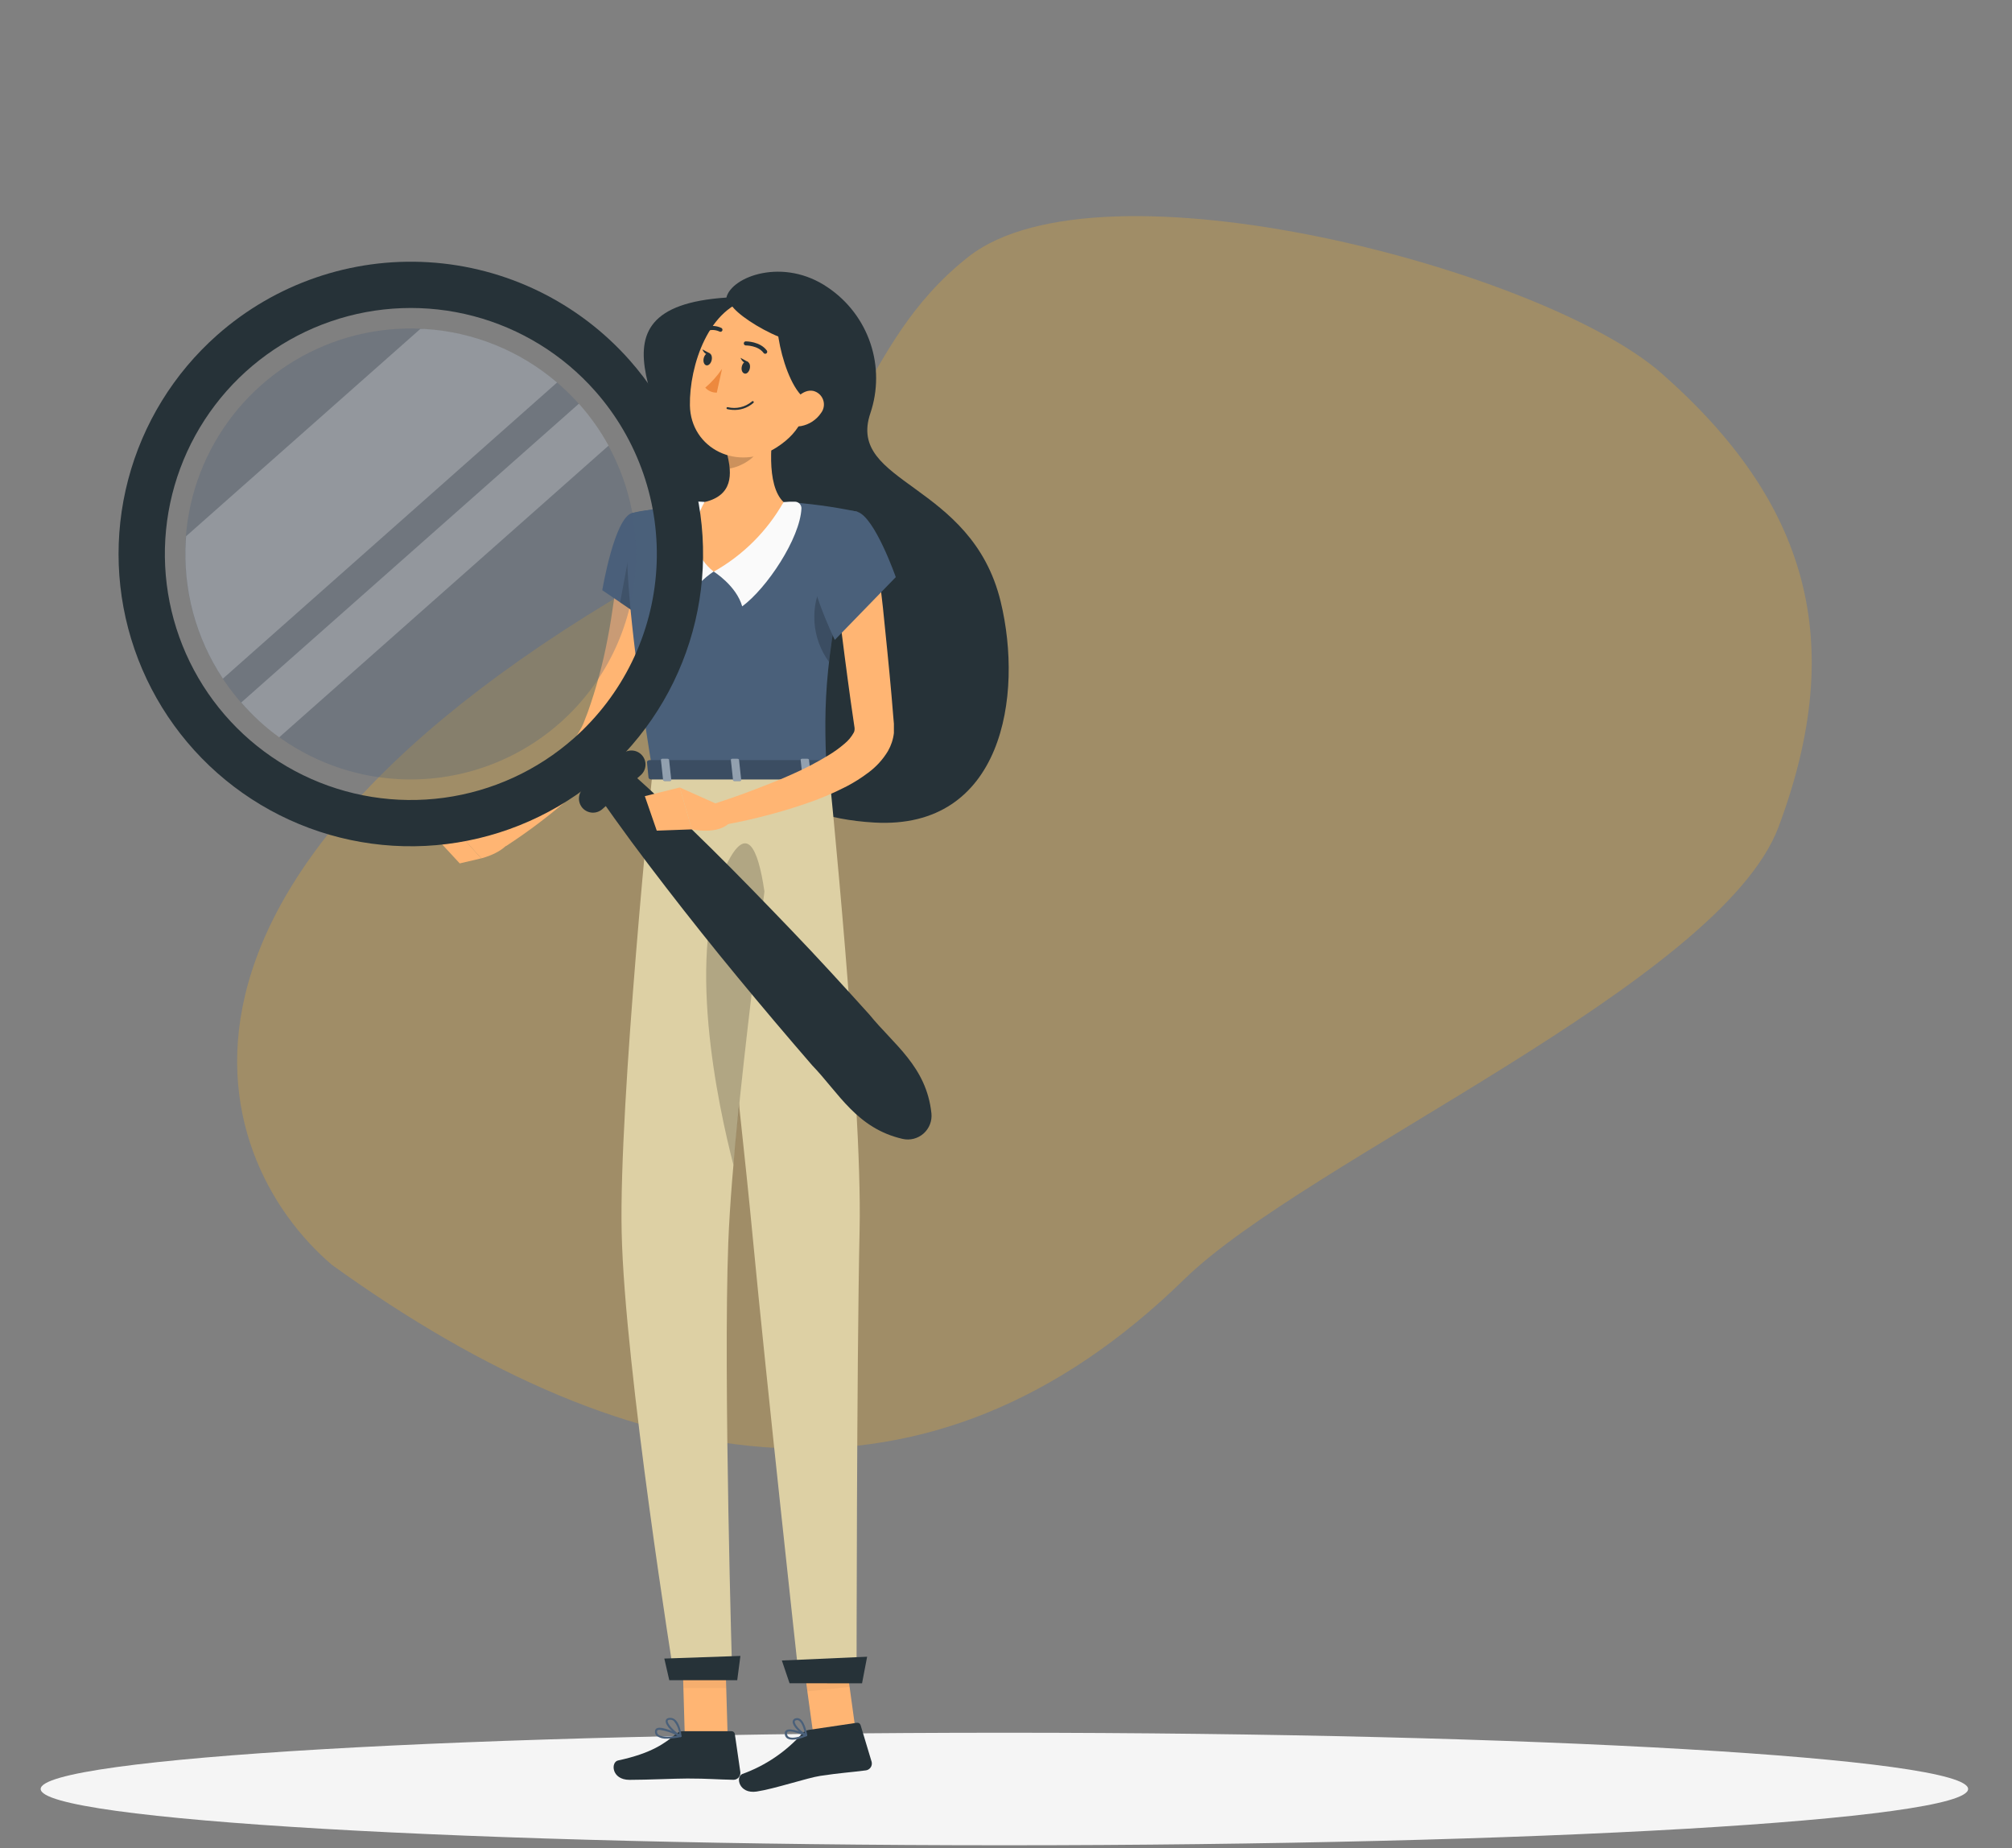 <svg width="625" height="574" viewBox="0 0 625 574" fill="none" xmlns="http://www.w3.org/2000/svg">
<rect x="0" y="0" width="625" height="574" fill="#808080" stroke="none"/>
<path opacity="0.8" d="M300.736 79.83C341.92 47.309 479.487 83.778 516.075 115.903C561.492 155.808 574.151 199.02 552.478 256.872C534.347 305.124 405.742 360.371 367.897 397.333C288.72 474.691 198.028 461.242 103.139 392.903C63.975 359.513 33.039 267.812 222.603 168.133C269.124 145.916 264.808 108.196 300.736 79.83Z" fill="#A89060"/>
<path d="M312 573.152C477.335 573.152 611.366 565.327 611.366 555.674C611.366 546.021 477.335 538.196 312 538.196C146.665 538.196 12.634 546.021 12.634 555.674C12.634 565.327 146.665 573.152 312 573.152Z" fill="#F5F5F5"/>
<path d="M225.644 92.428C227.188 85.928 243.338 79.752 257.234 89.34C263.394 93.511 268.015 99.589 270.385 106.641C272.756 113.692 272.747 121.327 270.358 128.372C262.901 150.451 301.825 149.633 310.842 186.859C317.96 216.195 311.367 257.744 271.64 255.49C211.007 252.047 216.241 192.788 213.585 161.645C210.93 130.503 177.842 95.578 225.644 92.428Z" fill="#263238"/>
<path d="M205.618 175.573C205.356 180.081 204.831 184.203 204.244 188.48C203.657 192.757 202.839 196.941 201.928 201.141C201.017 205.341 199.983 209.541 198.67 213.678C197.403 217.878 195.897 222.002 194.162 226.03L192.803 229.118C192.602 229.566 192.232 230.246 191.954 230.817C191.676 231.388 191.305 231.913 190.981 232.469C189.711 234.449 188.297 236.332 186.751 238.105C183.874 241.397 180.779 244.492 177.487 247.369C171.104 253.01 164.313 258.171 157.168 262.809L153.061 257.312C155.963 254.502 158.928 251.599 161.784 248.696C164.641 245.794 167.466 242.845 170.153 239.849C172.8 236.945 175.299 233.91 177.641 230.755C178.712 229.278 179.681 227.73 180.544 226.123C180.714 225.768 180.93 225.397 181.069 225.058C181.208 224.718 181.362 224.44 181.532 223.931L182.582 221.213C185.231 213.752 187.296 206.097 188.758 198.316C189.545 194.394 190.117 190.41 190.703 186.442C191.29 182.474 191.738 178.383 192.077 174.615L205.618 175.573Z" fill="#FFB573"/>
<path d="M196.354 159.361C190.873 160.75 187.09 183.323 187.09 183.323L208.073 197.59C208.073 197.59 216.704 170.832 212.474 164.795C208.027 158.496 204.352 157.322 196.354 159.361Z" fill="#4A607A"/>
<path opacity="0.2" d="M196.848 164.394L192.633 187.152L201.125 192.911L196.848 164.394Z" fill="black"/>
<path d="M155.562 255.428L141.434 257.682L149.494 266.607C149.494 266.607 157.816 264.708 159.283 259.381L155.562 255.428Z" fill="#FFB573"/>
<path d="M134.749 259.458L142.808 268.181L149.494 266.606L141.434 257.682L134.749 259.458Z" fill="#FFB573"/>
<path d="M226.03 539.246H212.721L211.825 508.428H225.134L226.03 539.246Z" fill="#FFB573"/>
<path d="M266.11 539.901L252.8 539.893L248.547 509.073L261.856 509.082L266.11 539.901Z" fill="#FFB573"/>
<path d="M251.359 537.301L266.136 535.108C266.392 535.064 266.655 535.115 266.876 535.252C267.096 535.388 267.259 535.6 267.335 535.848L270.771 547.264C270.839 547.552 270.848 547.851 270.795 548.143C270.743 548.434 270.631 548.712 270.466 548.957C270.301 549.203 270.087 549.412 269.837 549.572C269.588 549.731 269.308 549.837 269.015 549.882C263.852 550.555 261.322 550.621 254.817 551.596C250.819 552.195 240.567 555.64 235.041 556.465C229.515 557.29 228.414 551.868 230.6 551.011C237.778 548.419 244.193 544.07 249.257 538.36C249.818 537.779 250.558 537.406 251.359 537.301Z" fill="#263238"/>
<path d="M212.258 537.718H227.219C227.473 537.711 227.721 537.799 227.915 537.965C228.109 538.13 228.235 538.361 228.269 538.613L229.983 550.456C230.013 550.754 229.98 551.055 229.887 551.34C229.794 551.625 229.642 551.887 229.441 552.109C229.24 552.332 228.995 552.51 228.722 552.632C228.448 552.754 228.152 552.817 227.852 552.818C222.633 552.725 220.132 552.417 213.539 552.417C209.494 552.417 201.187 552.833 195.551 552.833C189.916 552.833 189.669 547.321 191.985 546.812C202.422 544.573 206.529 541.485 210.034 538.536C210.655 538.009 211.443 537.719 212.258 537.718V537.718Z" fill="#263238"/>
<g opacity="0.2">
<path opacity="0.2" d="M211.841 508.443L212.288 524.331H225.598L225.15 508.443H211.841Z" fill="black"/>
<path opacity="0.2" d="M260.128 508.37L246.88 509.796L250.787 525.364L264.019 523.934L260.128 508.37Z" fill="black"/>
</g>
<path d="M196.354 159.36C196.354 159.36 190.008 161.584 202.716 239.648H256.756C255.845 217.646 255.829 204.136 266.344 158.944C258.776 157.357 251.103 156.325 243.385 155.856C235.217 155.268 227.018 155.268 218.85 155.856C208.305 156.952 196.354 159.36 196.354 159.36Z" fill="#4A607A"/>
<path opacity="0.2" d="M261.882 176.838C256.987 178.058 252.463 183.4 253.004 193.236C253.308 197.697 254.871 201.98 257.512 205.588C258.377 198.022 259.828 189.237 262.144 177.996L261.882 176.838Z" fill="black"/>
<path d="M221.691 177.533C221.691 177.533 228.717 181.872 230.554 188.341C238.181 182.752 248.542 167.204 248.958 157.894C248.96 157.623 248.909 157.354 248.807 157.103C248.704 156.852 248.553 156.624 248.362 156.432C248.172 156.239 247.945 156.087 247.694 155.983C247.444 155.878 247.176 155.825 246.905 155.825C245.729 155.795 244.553 155.846 243.385 155.979L221.691 177.533Z" fill="#FAFAFA"/>
<path d="M221.691 177.533C221.691 177.533 214.666 181.872 212.829 188.341C204.63 182.335 209.185 162.51 213.879 155.917C215.531 155.743 217.198 155.743 218.85 155.917L221.691 177.533Z" fill="#FAFAFA"/>
<path d="M240.976 128.311C239.432 136.2 237.888 150.668 243.4 155.948C238.279 165 230.777 172.476 221.707 177.564C210.76 168.825 218.866 155.948 218.866 155.948C227.667 153.848 227.435 147.302 225.907 141.172L240.976 128.311Z" fill="#FFB573"/>
<path opacity="0.2" d="M234.8 133.56L225.876 141.172C226.261 142.597 226.514 144.055 226.632 145.526C229.998 145.032 235.294 142.176 236.02 138.516C236.344 136.787 235.109 134.378 234.8 133.56Z" fill="black"/>
<path d="M254.193 115.619C250.549 128.31 249.267 133.761 241.3 138.933C229.319 146.653 214.527 139.427 214.311 125.902C214.11 113.72 220.116 95.022 233.858 92.69C236.884 92.162 239.995 92.416 242.894 93.43C245.794 94.443 248.386 96.181 250.424 98.48C252.462 100.778 253.878 103.559 254.538 106.559C255.198 109.559 255.079 112.678 254.193 115.619Z" fill="#FFB573"/>
<path d="M226.787 93.817C227.389 98.11 250.888 111.913 255.351 104.718C259.813 97.523 253.39 92.104 243.385 90.73C237.662 89.831 231.804 90.921 226.787 93.817V93.817Z" fill="#263238"/>
<path d="M242.103 96.149C239.216 99.947 245.33 127.307 254.084 124.728C262.839 122.15 262.437 113.395 256.354 105.32C252.912 100.595 247.83 97.324 242.103 96.149Z" fill="#263238"/>
<path d="M202.715 239.679C202.715 239.679 192.216 342.232 193.112 382.762C194.023 424.975 209.494 521.258 209.494 521.258H227.481C227.481 521.258 224.64 427.445 226.231 385.989C227.96 340.796 242.319 239.679 242.319 239.679H202.715Z" fill="#DDD0A4"/>
<path d="M257.42 238.784C257.42 238.784 267.919 341.336 267.023 381.866C266.112 424.079 266.081 520.363 266.081 520.363H248.094C248.094 520.363 237.888 427.152 233.904 385.093C229.552 339.144 217.816 238.784 217.816 238.784H257.42Z" fill="#DDD0A4"/>
<path d="M229.01 521.891H207.904L206.36 515.16L229.998 514.341L229.01 521.891Z" fill="#263238"/>
<path opacity="0.2" d="M225.804 268.291C212.526 294.987 223.133 343.7 227.827 361.827C230.236 334.606 234.296 301.333 237.461 276.906C235.439 263.072 231.919 255.97 225.804 268.291Z" fill="black"/>
<path d="M267.782 522.852L245.269 522.831L242.874 515.761L269.362 514.59L267.782 522.852Z" fill="#263238"/>
<path d="M67.446 104.085C54 115.986 44.384 131.606 39.816 148.972C35.247 166.337 35.931 184.667 41.78 201.644C47.629 218.62 58.381 233.481 72.676 244.347C86.972 255.213 104.168 261.596 122.091 262.689C140.014 263.782 157.858 259.535 173.368 250.486C188.877 241.437 201.355 227.992 209.223 211.852C217.091 195.711 219.996 177.6 217.571 159.808C215.145 142.017 207.499 125.344 195.598 111.898C179.637 93.872 157.171 82.923 133.139 81.457C109.108 79.992 85.478 88.132 67.446 104.085V104.085ZM178.259 229.304C166.94 239.318 152.906 245.751 137.931 247.79C122.956 249.828 107.713 247.38 94.13 240.756C80.546 234.131 69.232 223.627 61.618 210.572C54.004 197.518 50.432 182.498 51.354 167.413C52.276 152.329 57.651 137.856 66.798 125.826C75.945 113.796 88.454 104.748 102.744 99.827C117.033 94.906 132.461 94.333 147.076 98.18C161.691 102.027 174.837 110.121 184.852 121.44C191.501 128.955 196.606 137.706 199.873 147.194C203.14 156.682 204.507 166.721 203.895 176.737C203.283 186.753 200.704 196.551 196.305 205.57C191.906 214.589 185.774 222.654 178.259 229.304V229.304Z" fill="#263238"/>
<path opacity="0.3" d="M123.354 241.98C109.524 241.148 96.252 236.232 85.217 227.856C74.181 219.479 65.878 208.018 61.358 194.921C56.837 181.825 56.303 167.682 59.822 154.282C63.341 140.881 70.755 128.826 81.127 119.64C91.499 110.455 104.362 104.552 118.09 102.678C131.817 100.804 145.792 103.044 158.246 109.115C170.7 115.185 181.074 124.812 188.055 136.78C195.036 148.747 198.312 162.516 197.466 176.344C196.329 194.871 187.886 212.19 173.99 224.496C160.094 236.802 141.883 243.091 123.354 241.98V241.98Z" fill="#4A607A"/>
<g opacity="0.5">
<path opacity="0.5" d="M131.877 102.17H130.565L57.811 166.555L57.719 167.868C56.775 183.049 60.819 198.122 69.237 210.791L173.04 118.815C161.498 108.931 147.044 103.087 131.877 102.17V102.17Z" fill="#FAFAFA"/>
<path opacity="0.5" d="M179.818 125.392L74.934 218.202C78.437 222.247 82.395 225.874 86.73 229.01L189.036 138.423C186.47 133.742 183.377 129.37 179.818 125.392V125.392Z" fill="#FAFAFA"/>
</g>
<path d="M199.056 240.745L187.106 251.321C186.237 252.088 185.099 252.48 183.941 252.411C182.784 252.341 181.701 251.816 180.93 250.951V250.951C180.17 250.078 179.783 248.942 179.853 247.787C179.922 246.632 180.442 245.55 181.3 244.775L193.251 234.198C194.122 233.433 195.261 233.044 196.419 233.116C197.576 233.188 198.658 233.716 199.427 234.584V234.584C200.193 235.451 200.585 236.586 200.515 237.741C200.446 238.896 199.921 239.976 199.056 240.745V240.745Z" fill="#263238"/>
<path d="M194.656 238.784C203.657 246.704 212.273 254.98 220.78 263.364C229.288 271.748 237.595 280.348 245.809 288.902C254.023 297.456 262.082 306.287 270.08 315.15C277.584 324.414 287.805 331.269 289.334 345.814C289.454 346.977 289.295 348.152 288.87 349.241C288.445 350.331 287.768 351.304 286.892 352.079C286.017 352.855 284.97 353.411 283.837 353.701C282.705 353.992 281.519 354.008 280.379 353.75C266.112 350.461 260.569 339.483 252.293 330.899C244.491 321.892 236.802 312.803 229.226 303.632C221.65 294.46 214.213 285.14 206.915 275.67C199.628 266.22 192.463 256.663 185.685 246.766C184.815 245.554 184.425 244.063 184.59 242.58C184.754 241.097 185.462 239.728 186.577 238.736C187.691 237.744 189.133 237.2 190.625 237.209C192.117 237.218 193.553 237.779 194.656 238.784Z" fill="#263238"/>
<path d="M232.916 114.476C232.685 115.526 231.944 116.252 231.249 116.02C230.554 115.789 230.199 114.893 230.43 113.859C230.662 112.824 231.403 112.083 232.098 112.315C232.793 112.546 233.148 113.426 232.916 114.476Z" fill="#263238"/>
<path d="M221.074 111.852C220.842 112.901 220.086 113.627 219.406 113.473C218.727 113.318 218.356 112.346 218.588 111.296C218.82 110.246 219.561 109.52 220.256 109.675C220.95 109.829 221.306 110.802 221.074 111.852Z" fill="#263238"/>
<path d="M220.549 109.798L218.187 108.517C218.187 108.517 219.036 110.771 220.549 109.798Z" fill="#263238"/>
<path d="M224.301 114.554C222.836 116.733 221.08 118.702 219.082 120.405C219.531 120.908 220.084 121.306 220.703 121.573C221.321 121.84 221.991 121.968 222.664 121.949L224.301 114.554Z" fill="#ED893E"/>
<path d="M227.466 127.307C226.946 127.27 226.43 127.193 225.922 127.075C225.882 127.066 225.845 127.049 225.812 127.026C225.779 127.002 225.751 126.972 225.729 126.938C225.708 126.904 225.693 126.865 225.687 126.825C225.68 126.785 225.681 126.744 225.69 126.705C225.699 126.665 225.716 126.628 225.74 126.595C225.763 126.562 225.793 126.534 225.828 126.512C225.862 126.491 225.9 126.476 225.94 126.469C225.98 126.463 226.021 126.464 226.061 126.473C227.359 126.788 228.712 126.794 230.013 126.491C231.313 126.188 232.524 125.585 233.549 124.728C233.575 124.688 233.61 124.653 233.652 124.627C233.693 124.602 233.739 124.586 233.787 124.581C233.836 124.575 233.884 124.581 233.93 124.597C233.976 124.613 234.018 124.639 234.052 124.674C234.086 124.708 234.112 124.749 234.128 124.795C234.145 124.841 234.15 124.89 234.145 124.938C234.14 124.986 234.124 125.033 234.098 125.074C234.072 125.115 234.038 125.15 233.997 125.176C233.104 125.946 232.066 126.531 230.945 126.896C229.824 127.262 228.641 127.402 227.466 127.307Z" fill="#263238"/>
<path d="M255.042 128.28C254.33 129.33 253.419 130.229 252.359 130.926C251.299 131.623 250.112 132.103 248.866 132.34C245.531 132.958 244.234 129.901 245.361 126.921C246.411 124.234 249.437 120.745 252.649 121.424C253.348 121.598 253.993 121.943 254.525 122.429C255.058 122.914 255.461 123.525 255.699 124.205C255.936 124.885 256.001 125.614 255.886 126.325C255.771 127.037 255.481 127.708 255.042 128.28V128.28Z" fill="#FFB573"/>
<path d="M237.888 109.86C237.762 109.898 237.628 109.896 237.504 109.855C237.379 109.813 237.271 109.734 237.193 109.628C235.479 107.266 231.712 107.297 231.681 107.297C231.513 107.297 231.352 107.23 231.233 107.111C231.115 106.993 231.048 106.832 231.048 106.664C231.046 106.581 231.06 106.499 231.091 106.423C231.121 106.346 231.166 106.276 231.223 106.217C231.281 106.158 231.35 106.111 231.426 106.079C231.502 106.047 231.583 106.031 231.666 106.031C231.851 106.031 236.112 106.031 238.212 108.887C238.31 109.023 238.35 109.191 238.324 109.356C238.298 109.521 238.208 109.668 238.073 109.767L237.888 109.86Z" fill="#263238"/>
<path d="M218.604 103.174C218.494 103.166 218.389 103.131 218.297 103.072C218.206 103.013 218.13 102.931 218.079 102.835C218.003 102.685 217.99 102.512 218.042 102.353C218.094 102.193 218.207 102.061 218.357 101.985C219.239 101.512 220.222 101.255 221.223 101.236C222.224 101.218 223.216 101.437 224.116 101.877C224.258 101.964 224.361 102.102 224.405 102.263C224.448 102.424 224.427 102.596 224.347 102.742C224.263 102.887 224.125 102.993 223.963 103.037C223.801 103.08 223.628 103.057 223.483 102.974C222.766 102.636 221.98 102.472 221.188 102.496C220.397 102.52 219.622 102.732 218.928 103.113C218.825 103.155 218.715 103.176 218.604 103.174V103.174Z" fill="#263238"/>
<path d="M244.716 540.038L244.531 539.962C244.28 539.786 244.079 539.548 243.947 539.272C243.815 538.996 243.755 538.69 243.775 538.385C243.759 538.194 243.796 538.003 243.88 537.832C243.965 537.661 244.095 537.516 244.256 537.414C245.682 536.496 250.076 538.478 250.565 538.711C250.623 538.732 250.673 538.773 250.705 538.825C250.738 538.878 250.753 538.94 250.746 539.002C250.743 539.064 250.723 539.123 250.687 539.174C250.652 539.224 250.603 539.264 250.546 539.287C249.001 539.923 246.169 540.849 244.716 540.038ZM249.657 538.973C247.87 538.242 245.402 537.466 244.656 537.944C244.589 537.996 244.538 538.064 244.506 538.142C244.474 538.219 244.463 538.304 244.474 538.387C244.459 538.591 244.495 538.795 244.579 538.981C244.664 539.167 244.793 539.329 244.956 539.452C245.695 539.971 247.431 539.764 249.657 538.973V538.973Z" fill="#4A607A"/>
<path d="M249.899 539.073C248.446 538.262 246.115 536.09 246.235 534.737C246.248 534.487 246.347 534.249 246.514 534.063C246.681 533.876 246.908 533.753 247.155 533.713C247.387 533.645 247.631 533.63 247.869 533.667C248.107 533.704 248.335 533.793 248.535 533.927C250.153 534.989 250.736 538.782 250.769 538.945C250.772 538.999 250.764 539.052 250.743 539.102C250.723 539.151 250.692 539.195 250.652 539.231C250.607 539.264 250.555 539.285 250.499 539.291C250.444 539.298 250.388 539.29 250.336 539.269C250.185 539.217 250.039 539.152 249.899 539.073V539.073ZM248.122 534.408C247.878 534.275 247.593 534.242 247.325 534.316C246.932 534.422 246.87 534.613 246.874 534.765C246.827 535.697 248.626 537.618 250.031 538.426C249.777 537.171 249.163 535.085 248.201 534.458L248.122 534.408Z" fill="#4A607A"/>
<path d="M207.27 540.033C206.133 540.141 204.993 539.852 204.043 539.215C203.827 539.025 203.662 538.785 203.562 538.515C203.463 538.246 203.432 537.956 203.472 537.671C203.479 537.498 203.531 537.33 203.623 537.184C203.715 537.038 203.844 536.918 203.997 536.837C205.634 535.926 210.945 538.644 211.532 538.953C211.589 538.983 211.637 539.031 211.667 539.088C211.697 539.146 211.709 539.212 211.702 539.277C211.696 539.342 211.668 539.403 211.623 539.45C211.578 539.498 211.519 539.529 211.455 539.539C210.079 539.838 208.678 540.003 207.27 540.033V540.033ZM204.893 537.285C204.691 537.273 204.49 537.31 204.306 537.393C204.245 537.428 204.194 537.477 204.156 537.536C204.118 537.595 204.096 537.663 204.09 537.733C204.066 537.92 204.088 538.11 204.152 538.287C204.217 538.464 204.322 538.624 204.46 538.752C205.263 539.478 207.456 539.601 210.405 539.107C208.683 538.194 206.819 537.578 204.893 537.285V537.285Z" fill="#4A607A"/>
<path d="M211.393 539.571H211.269C209.725 538.86 206.545 535.988 206.792 534.475C206.792 534.12 207.101 533.672 207.965 533.58C208.279 533.546 208.596 533.578 208.896 533.674C209.197 533.77 209.474 533.927 209.71 534.136C211.393 535.525 211.702 539.107 211.702 539.262C211.71 539.315 211.703 539.37 211.681 539.419C211.66 539.468 211.624 539.51 211.578 539.54C211.522 539.57 211.456 539.581 211.393 539.571ZM208.228 534.167H208.027C207.456 534.167 207.425 534.46 207.41 534.537C207.255 535.433 209.386 537.702 211.007 538.675C210.882 537.163 210.289 535.727 209.309 534.568C209.014 534.3 208.626 534.156 208.228 534.167Z" fill="#4A607A"/>
<path d="M232.391 112.438L230.029 111.141C230.029 111.141 230.878 113.395 232.391 112.438Z" fill="#263238"/>
<path d="M257.574 236.499L258.948 241.331C259.133 241.717 258.701 242.103 258.068 242.103H202.376C201.897 242.103 201.496 241.856 201.465 241.547L200.971 236.715C200.971 236.375 201.357 236.097 201.897 236.097H256.632C256.811 236.07 256.994 236.093 257.16 236.164C257.327 236.235 257.47 236.351 257.574 236.499V236.499Z" fill="#4A607A"/>
<path opacity="0.2" d="M257.574 236.499L258.948 241.331C259.133 241.717 258.701 242.103 258.068 242.103H202.376C201.897 242.103 201.496 241.856 201.465 241.547L200.971 236.715C200.971 236.375 201.357 236.097 201.897 236.097H256.632C256.811 236.07 256.994 236.093 257.16 236.164C257.327 236.235 257.47 236.351 257.574 236.499V236.499Z" fill="black"/>
<path d="M250.039 242.613H251.506C251.799 242.613 252.015 242.474 252 242.289L251.305 236.005C251.305 235.819 251.027 235.665 250.749 235.665H249.205C248.912 235.665 248.68 235.819 248.711 236.005L249.391 242.289C249.483 242.474 249.746 242.613 250.039 242.613Z" fill="#4A607A"/>
<path opacity="0.4" d="M250.039 242.613H251.506C251.799 242.613 252.015 242.474 252 242.289L251.305 236.005C251.305 235.819 251.027 235.665 250.749 235.665H249.205C248.912 235.665 248.68 235.819 248.711 236.005L249.391 242.289C249.483 242.474 249.746 242.613 250.039 242.613Z" fill="white"/>
<path d="M206.56 242.613H208.027C208.32 242.613 208.537 242.474 208.521 242.289L207.842 236.005C207.842 235.819 207.564 235.665 207.27 235.665H205.804C205.51 235.665 205.294 235.819 205.31 236.005L205.989 242.289C206.02 242.474 206.267 242.613 206.56 242.613Z" fill="#4A607A"/>
<path opacity="0.4" d="M206.56 242.613H208.027C208.32 242.613 208.537 242.474 208.521 242.289L207.842 236.005C207.842 235.819 207.564 235.665 207.27 235.665H205.804C205.51 235.665 205.294 235.819 205.31 236.005L205.989 242.289C206.02 242.474 206.267 242.613 206.56 242.613Z" fill="white"/>
<path d="M228.207 242.613H229.751C230.045 242.613 230.261 242.474 230.245 242.289L229.566 236.005C229.566 235.819 229.288 235.665 228.995 235.665H227.528C227.234 235.665 227.018 235.819 227.034 236.005L227.713 242.289C227.667 242.474 227.914 242.613 228.207 242.613Z" fill="#4A607A"/>
<path opacity="0.4" d="M228.207 242.613H229.751C230.045 242.613 230.261 242.474 230.245 242.289L229.566 236.005C229.566 235.819 229.288 235.665 228.995 235.665H227.528C227.234 235.665 227.018 235.819 227.034 236.005L227.713 242.289C227.667 242.474 227.914 242.613 228.207 242.613Z" fill="white"/>
<path d="M224.285 250.457L211.161 244.589L214.898 257.605C214.898 257.605 223.235 259.489 226.864 255.305L224.285 250.457Z" fill="#FFB573"/>
<path d="M272.643 175.001C273.245 179.556 273.724 184.141 274.265 188.696L275.654 202.438C276.148 207.07 276.519 211.594 276.951 216.179L277.522 223.05L277.677 224.78C277.677 224.949 277.677 225.66 277.677 226.154C277.677 226.648 277.677 227.219 277.677 227.698C277.446 229.661 276.821 231.556 275.839 233.272C274.25 235.913 272.15 238.212 269.663 240.034C267.578 241.607 265.368 243.006 263.055 244.218C258.73 246.453 254.233 248.338 249.607 249.854C245.083 251.398 240.544 252.68 235.989 253.822C231.434 254.965 226.879 255.907 222.17 256.632L220.626 250.07C224.872 248.665 229.211 247.229 233.426 245.608C237.641 243.987 241.856 242.397 245.901 240.559C249.883 238.817 253.742 236.805 257.45 234.538C259.16 233.505 260.782 232.333 262.299 231.033C263.488 230.069 264.479 228.884 265.217 227.543C265.378 227.25 265.462 226.921 265.464 226.586C265.464 226.586 265.464 226.586 265.464 226.462C265.464 226.339 265.464 226.462 265.464 226.123L265.217 224.424L264.229 217.584C263.626 212.952 262.947 208.459 262.391 203.889L260.646 190.194C260.152 185.562 259.581 181.053 259.102 176.468L272.643 175.001Z" fill="#FFB573"/>
<path d="M266.344 158.974C271.748 160.611 278.263 179.262 278.263 179.262L259.319 198.763C259.319 198.763 249.591 178.691 251.861 171.712C254.239 164.425 260.168 157.091 266.344 158.974Z" fill="#4A607A"/>
<path d="M200.307 247.291L204.013 258.007L214.898 257.605L211.161 244.589L200.307 247.291Z" fill="#FFB573"/>
</svg>
